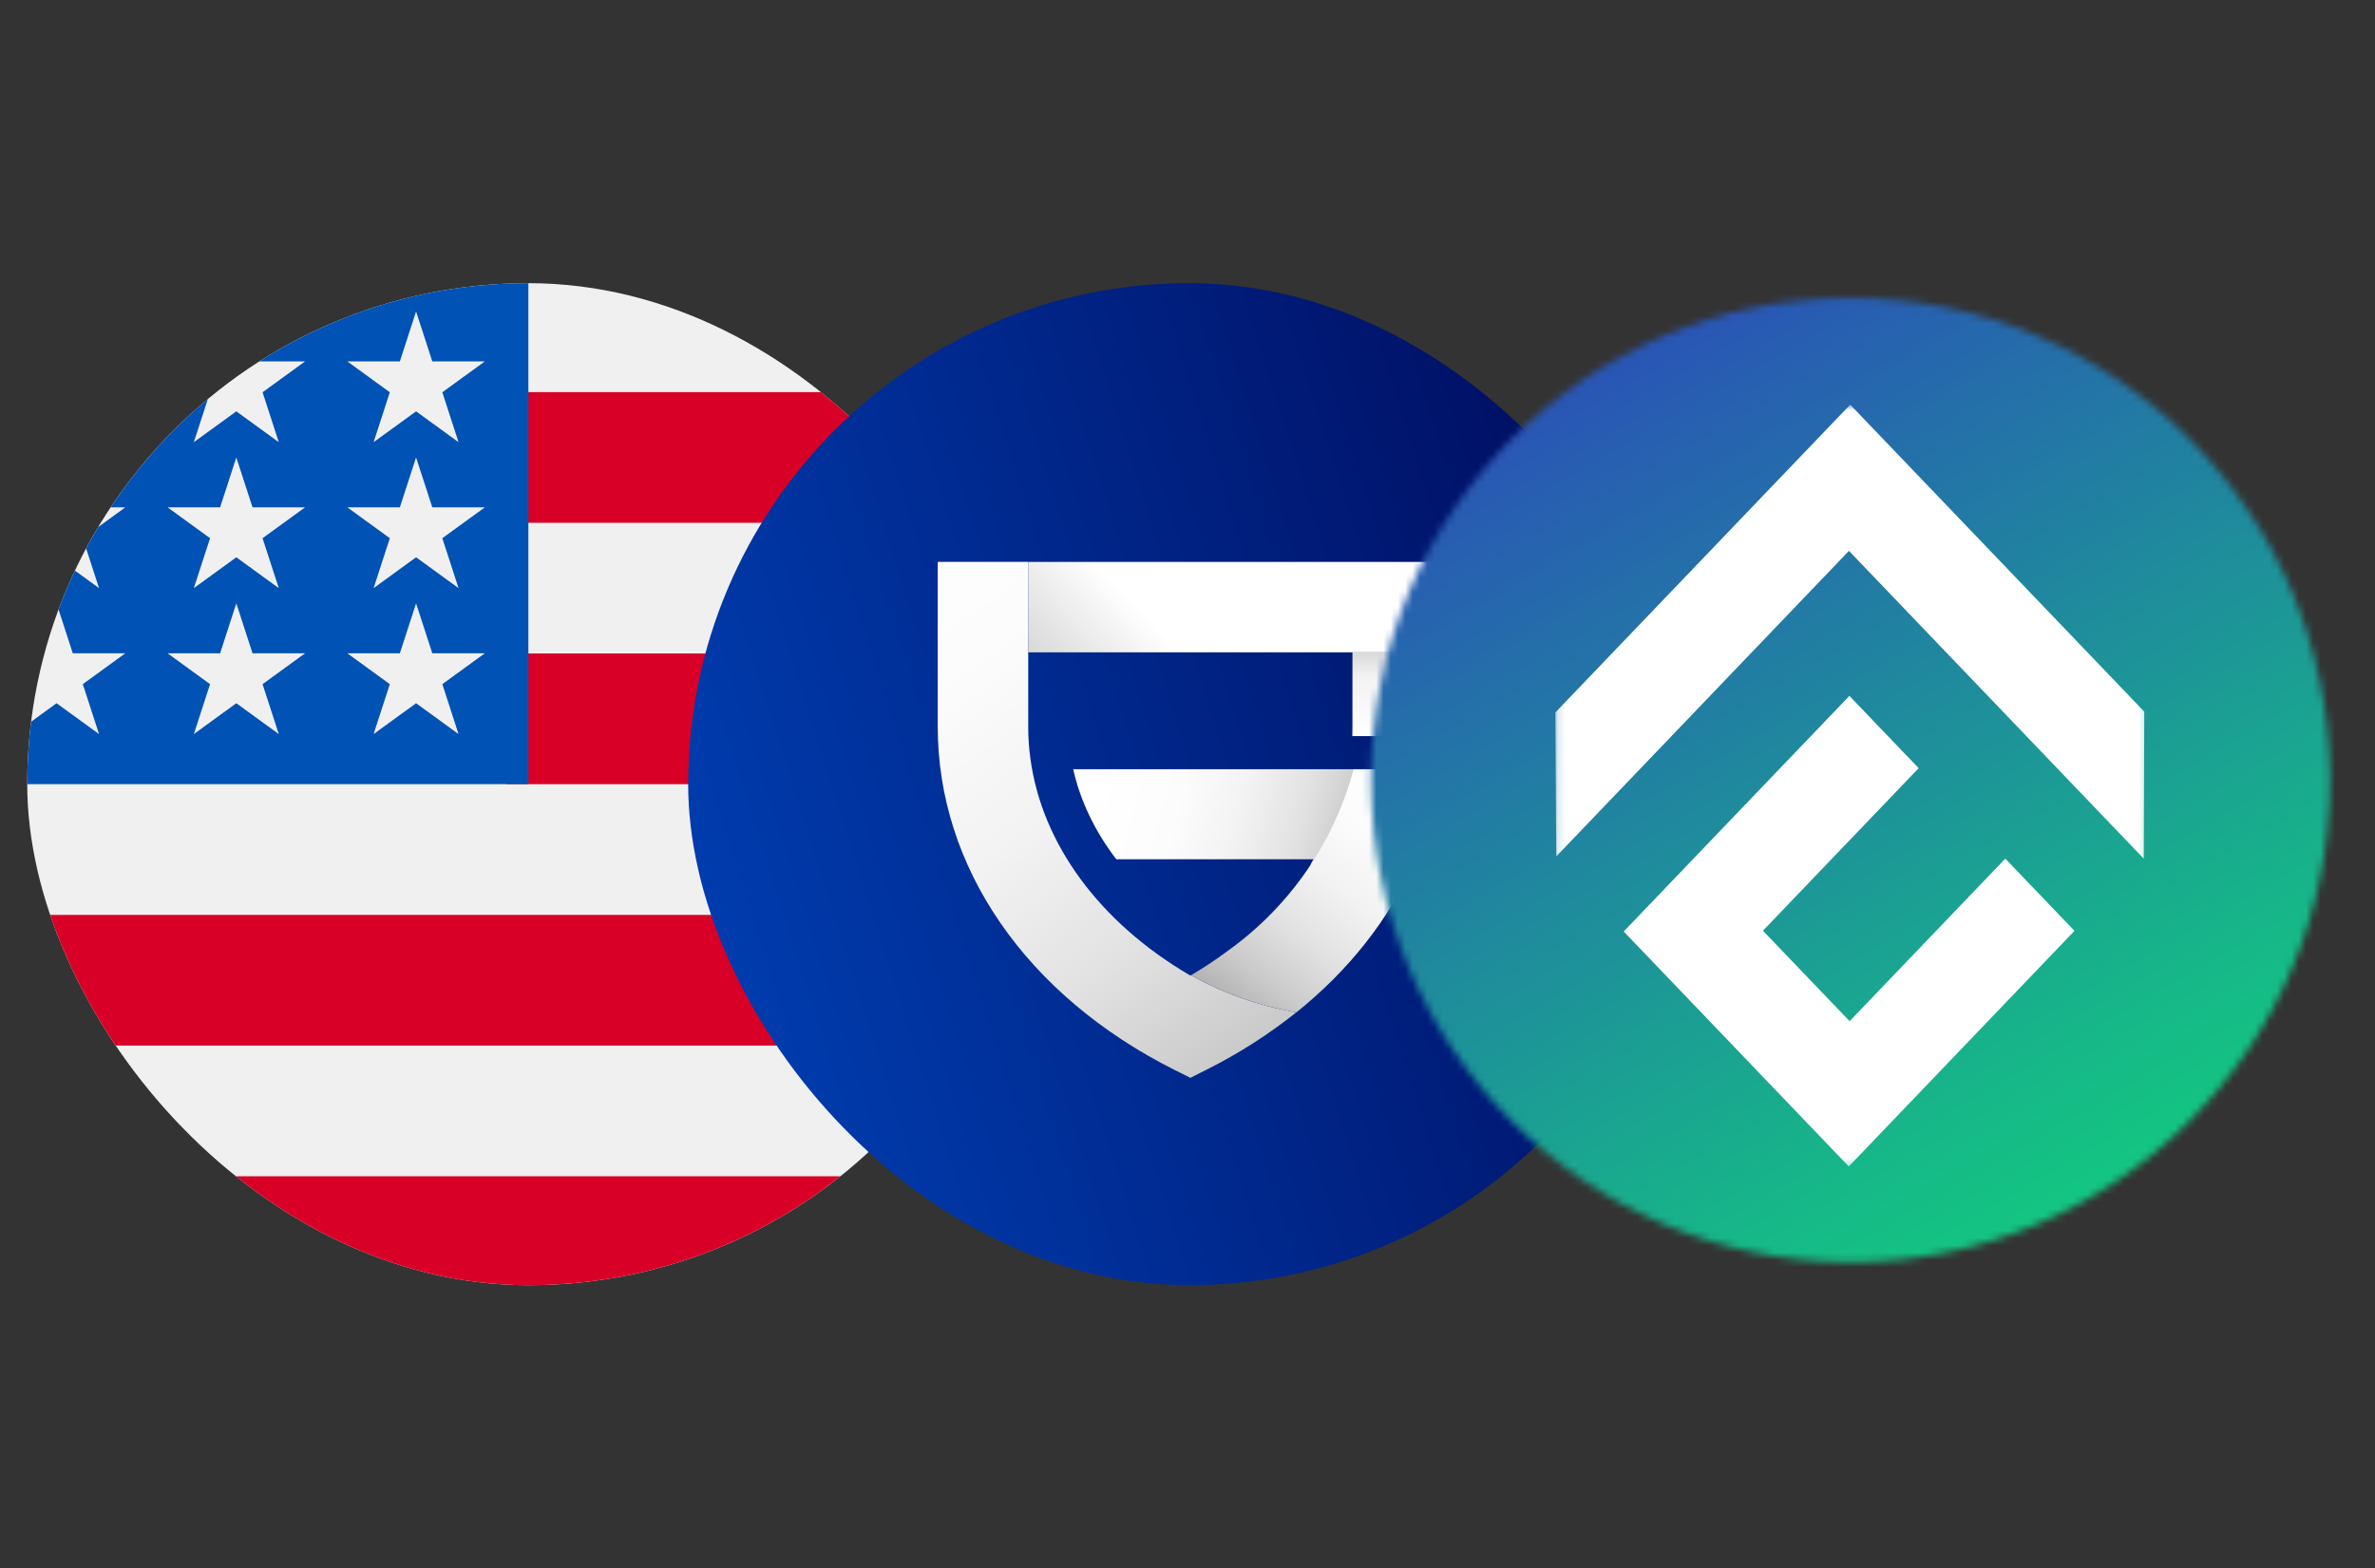 <svg width="327" height="216" viewBox="0 0 327 216" fill="none" xmlns="http://www.w3.org/2000/svg">
<rect x="0" y="0" width="327" height="216" fill="#333333" stroke="none"/>
<g clip-path="url(#clip0_204_25612)">
<path d="M72.75 177C110.858 177 141.75 146.108 141.75 108C141.75 69.892 110.858 39 72.75 39C34.642 39 3.75 69.892 3.75 108C3.75 146.108 34.642 177 72.75 177Z" fill="#F0F0F0"/>
<path d="M69.754 108H141.754C141.754 101.772 140.924 95.739 139.377 90H69.754V108Z" fill="#D80027"/>
<path d="M69.754 72H131.626C127.403 65.108 122.002 59.015 115.705 54H69.754V72Z" fill="#D80027"/>
<path d="M72.752 177C88.991 177 103.917 171.387 115.704 162H29.801C41.587 171.387 56.513 177 72.752 177Z" fill="#D80027"/>
<path d="M13.879 144H131.625C135.016 138.467 137.645 132.419 139.375 126H6.129C7.858 132.419 10.488 138.467 13.879 144Z" fill="#D80027"/>
<path d="M35.712 49.775H42L36.151 54.025L38.385 60.9L32.537 56.651L26.688 60.9L28.618 54.96C23.468 59.25 18.955 64.276 15.235 69.875H17.25L13.527 72.58C12.947 73.548 12.391 74.531 11.857 75.528L13.635 81L10.319 78.59C9.494 80.337 8.74 82.123 8.062 83.947L10.021 89.975H17.25L11.401 94.225L13.635 101.1L7.787 96.851L4.283 99.396C3.933 102.215 3.75 105.086 3.75 108H72.75C72.75 69.893 72.75 65.4 72.75 39C59.119 39 46.413 42.954 35.712 49.775ZM38.385 101.1L32.537 96.851L26.688 101.1L28.922 94.225L23.073 89.975H30.303L32.537 83.1L34.771 89.975H42L36.151 94.225L38.385 101.1ZM36.151 74.124L38.385 81L32.537 76.751L26.688 81L28.922 74.124L23.073 69.875H30.303L32.537 63L34.771 69.875H42L36.151 74.124ZM63.135 101.1L57.287 96.851L51.438 101.1L53.672 94.225L47.824 89.975H55.053L57.287 83.1L59.521 89.975H66.75L60.901 94.225L63.135 101.1ZM60.901 74.124L63.135 81L57.287 76.751L51.438 81L53.672 74.124L47.824 69.875H55.053L57.287 63L59.521 69.875H66.75L60.901 74.124ZM60.901 54.025L63.135 60.9L57.287 56.651L51.438 60.9L53.672 54.025L47.824 49.775H55.053L57.287 42.9L59.521 49.775H66.75L60.901 54.025Z" fill="#0052B4"/>
</g>
<g clip-path="url(#clip1_204_25612)">
<path d="M163.75 177C201.858 177 232.75 146.108 232.75 108C232.75 69.892 201.858 39 163.75 39C125.642 39 94.75 69.892 94.75 108C94.75 146.108 125.642 177 163.75 177Z" fill="url(#paint0_linear_204_25612)"/>
<path d="M186.372 105.941C190.725 111.75 177.979 122.979 180.843 118.341H153.693C150.756 114.5 148.736 110.3 147.766 105.941H186.372Z" fill="url(#paint1_linear_204_25612)"/>
<path d="M178.503 139.412C174.644 142.488 170.473 145.15 166.058 147.353L163.898 148.44L161.726 147.357C141.299 137.106 129.113 119.451 129.113 100.102V77.385H141.571V100.102C141.569 101.551 141.667 102.999 141.864 104.434C143.433 116.189 151.367 127.033 163.852 134.334C163.863 134.346 163.877 134.355 163.891 134.362C163.904 134.355 163.911 134.348 163.925 134.342L163.977 134.308C168.49 136.832 173.403 138.558 178.503 139.412Z" fill="url(#paint2_linear_204_25612)"/>
<path d="M198.299 105.941C197.722 110.432 196.491 114.813 194.644 118.946C191.229 126.621 185.74 133.605 178.51 139.415C173.414 138.561 168.502 136.834 163.992 134.311C165.621 133.351 167.201 132.308 168.725 131.188C168.877 131.09 169.023 130.983 169.163 130.869C177.602 124.792 183.682 115.986 186.373 105.941H198.299Z" fill="url(#paint3_linear_204_25612)"/>
<path d="M198.682 77.389H141.57V89.841H198.682V77.389Z" fill="url(#paint4_linear_204_25612)"/>
<path d="M198.683 89.842V100.102C198.683 100.526 198.67 100.952 198.657 101.377H186.191C186.204 100.951 186.21 100.526 186.21 100.102V89.842H198.683Z" fill="url(#paint5_linear_204_25612)"/>
</g>
<mask id="mask0_204_25612" style="mask-type:luminance" maskUnits="userSpaceOnUse" x="188" y="41" width="133" height="133">
<path d="M254.794 173.83C291.254 173.83 320.81 144.101 320.81 107.429C320.81 70.756 291.254 41.027 254.794 41.027C218.334 41.027 188.777 70.756 188.777 107.429C188.777 144.101 218.334 173.83 254.794 173.83Z" fill="white"/>
</mask>
<g mask="url(#mask0_204_25612)">
<path d="M323.75 39H185.75V177H323.75V39Z" fill="url(#paint6_linear_204_25612)"/>
</g>
<mask id="mask1_204_25612" style="mask-type:luminance" maskUnits="userSpaceOnUse" x="214" y="55" width="82" height="106">
<path d="M295.767 55.73H214.141V160.679H295.767V55.73Z" fill="white"/>
</mask>
<g mask="url(#mask1_204_25612)">
<path d="M276.098 118.253L254.661 140.64L242.73 128.181L264.167 105.794L254.633 95.838L223.559 128.289L254.548 160.65L285.622 128.2L276.098 118.253Z" fill="white"/>
<path d="M295.232 98.014L254.743 55.73L214.141 98.132L214.27 117.951L254.571 75.866L295.164 118.259L295.232 98.014Z" fill="white"/>
</g>
<defs>
<linearGradient id="paint0_linear_204_25612" x1="232.75" y1="39" x2="67.618" y2="91.249" gradientUnits="userSpaceOnUse">
<stop stop-color="#000756"/>
<stop offset="1" stop-color="#0042B8"/>
</linearGradient>
<linearGradient id="paint1_linear_204_25612" x1="198.955" y1="119.936" x2="151.45" y2="107.133" gradientUnits="userSpaceOnUse">
<stop offset="0.14" stop-color="#ADADAD"/>
<stop offset="0.29" stop-color="#CBCBCB"/>
<stop offset="0.43" stop-color="#E2E2E2"/>
<stop offset="0.59" stop-color="#F2F2F2"/>
<stop offset="0.77" stop-color="#FCFCFC"/>
<stop offset="1" stop-color="white"/>
</linearGradient>
<linearGradient id="paint2_linear_204_25612" x1="181.415" y1="160.502" x2="114.265" y2="66.845" gradientUnits="userSpaceOnUse">
<stop stop-color="#ADADAD"/>
<stop offset="0.17" stop-color="#CBCBCB"/>
<stop offset="0.34" stop-color="#E2E2E2"/>
<stop offset="0.52" stop-color="#F2F2F2"/>
<stop offset="0.73" stop-color="#FCFCFC"/>
<stop offset="1" stop-color="white"/>
</linearGradient>
<linearGradient id="paint3_linear_204_25612" x1="164.766" y1="146.328" x2="196.66" y2="105.898" gradientUnits="userSpaceOnUse">
<stop offset="0.15" stop-color="#ADADAD"/>
<stop offset="0.29" stop-color="#CBCBCB"/>
<stop offset="0.44" stop-color="#E2E2E2"/>
<stop offset="0.6" stop-color="#F2F2F2"/>
<stop offset="0.77" stop-color="#FCFCFC"/>
<stop offset="1" stop-color="white"/>
</linearGradient>
<linearGradient id="paint4_linear_204_25612" x1="136.08" y1="115.959" x2="163.035" y2="90.354" gradientUnits="userSpaceOnUse">
<stop offset="0.14" stop-color="#ADADAD"/>
<stop offset="0.43" stop-color="#C9C9C9"/>
<stop offset="1" stop-color="white"/>
</linearGradient>
<linearGradient id="paint5_linear_204_25612" x1="192.437" y1="83.306" x2="192.437" y2="101.377" gradientUnits="userSpaceOnUse">
<stop offset="0.09" stop-color="#ADADAD"/>
<stop offset="0.24" stop-color="#CBCBCB"/>
<stop offset="0.425" stop-color="#E2E2E2"/>
<stop offset="0.537" stop-color="#F2F2F2"/>
<stop offset="1" stop-color="white"/>
</linearGradient>
<linearGradient id="paint6_linear_204_25612" x1="207.622" y1="26.371" x2="301.878" y2="189.624" gradientUnits="userSpaceOnUse">
<stop stop-color="#2E3EC1"/>
<stop offset="0.09" stop-color="#2B4CBA"/>
<stop offset="0.72" stop-color="#17B38A"/>
<stop offset="1" stop-color="#0FDC77"/>
</linearGradient>
<clipPath id="clip0_204_25612">
<rect x="3.75" y="39" width="138" height="138" rx="69" fill="white"/>
</clipPath>
<clipPath id="clip1_204_25612">
<rect x="94.75" y="39" width="138" height="138" rx="69" fill="white"/>
</clipPath>
</defs>
</svg>
